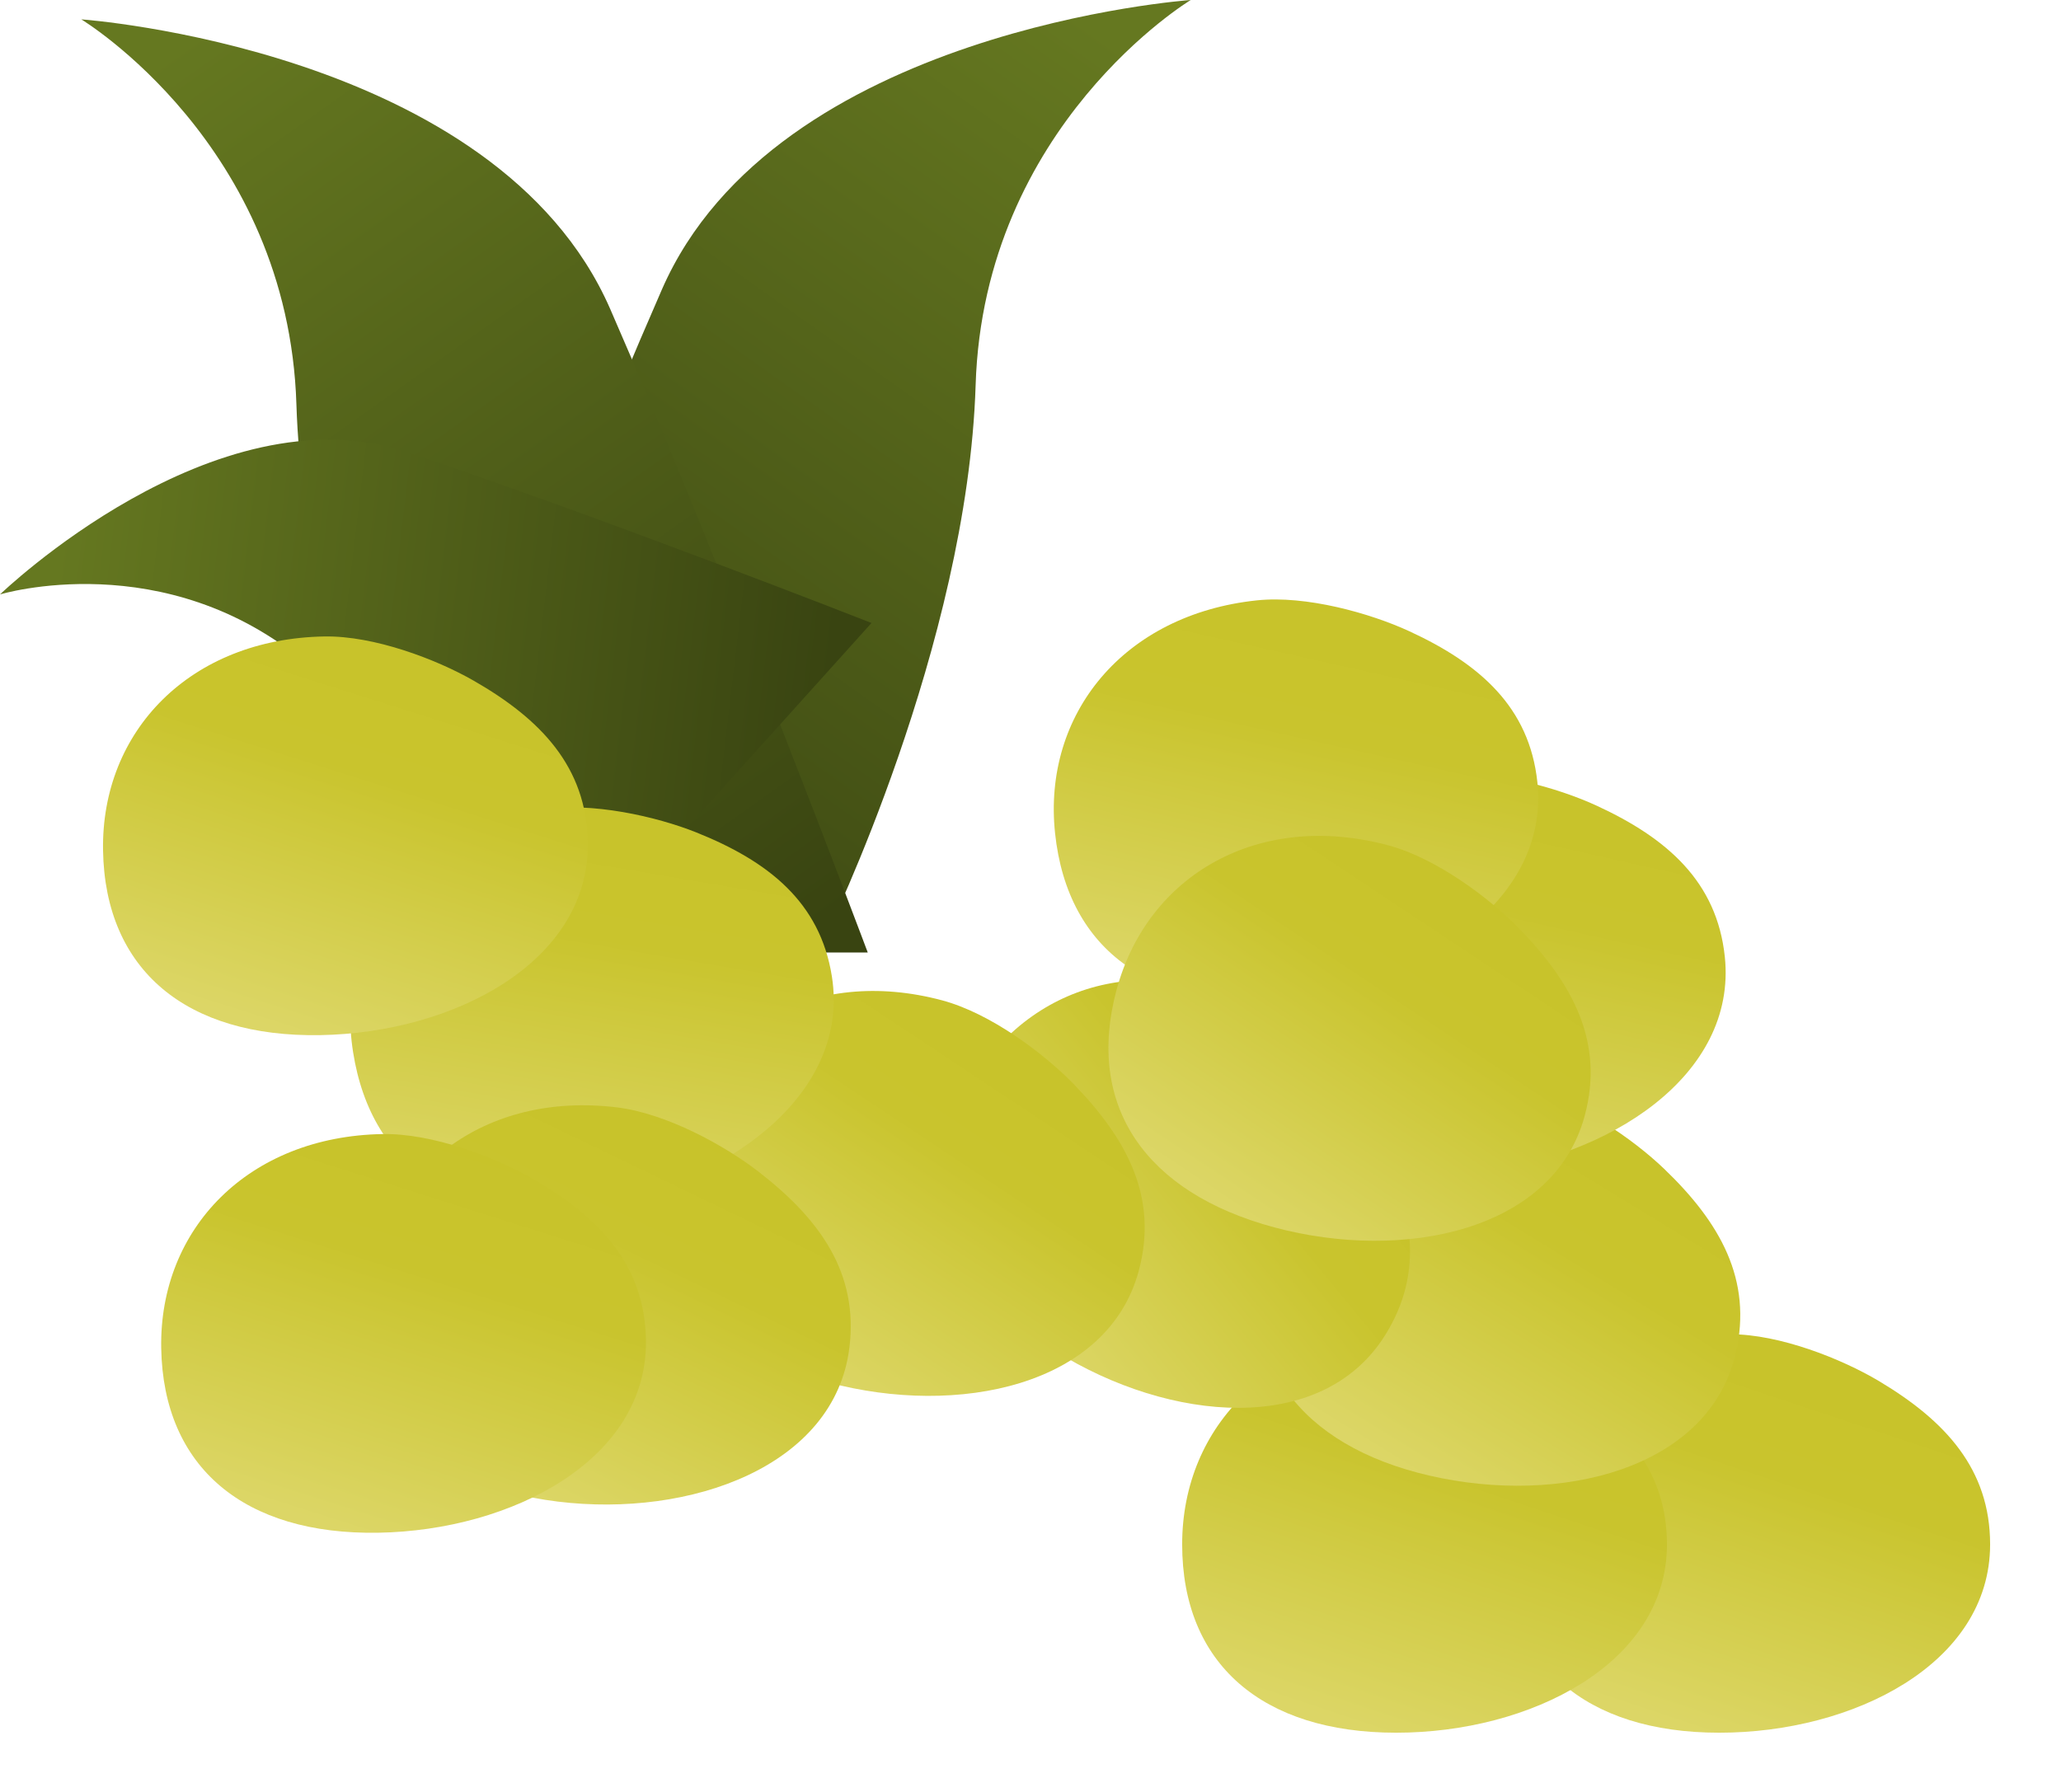 <svg id="Component_1_1" data-name="Component 1 – 1" xmlns="http://www.w3.org/2000/svg" xmlns:xlink="http://www.w3.org/1999/xlink" width="204.917" height="178.204" viewBox="0 0 204.917 178.204">
  <defs>
    <linearGradient id="linear-gradient" x1="0.863" y1="0.017" x2="0.232" y2="1.074" gradientUnits="objectBoundingBox">
      <stop offset="0" stop-color="#657820"/>
      <stop offset="1" stop-color="#394411"/>
    </linearGradient>
    <linearGradient id="linear-gradient-2" x1="0.137" y1="0.017" x2="0.768" y2="1.074" xlink:href="#linear-gradient"/>
    <linearGradient id="linear-gradient-3" x1="0.863" y1="0.983" x2="0.232" y2="-0.074" xlink:href="#linear-gradient"/>
    <linearGradient id="linear-gradient-4" x1="0.254" y1="0.945" x2="0.64" gradientUnits="objectBoundingBox">
      <stop offset="0" stop-color="#dcd666"/>
      <stop offset="0.653" stop-color="#c9c42d"/>
      <stop offset="1" stop-color="#c8c32a"/>
    </linearGradient>
    <linearGradient id="linear-gradient-6" x1="0.746" y1="0.055" x2="0.36" y2="1" xlink:href="#linear-gradient-4"/>
  </defs>
  <path id="Path_292" data-name="Path 292" d="M1204.866,517.521s-20.58,12.408-21.388,38.288-14.779,54.5-14.779,54.5h-42.027s14.3-38.128,25.616-64.009S1204.866,517.521,1204.866,517.521Z" transform="translate(-1086.475 -517.521)" fill="url(#linear-gradient)"/>
  <path id="Path_293" data-name="Path 293" d="M1126.672,517.521s20.58,12.408,21.388,38.288,14.779,54.5,14.779,54.5h42.027s-14.3-38.128-25.615-64.009S1126.672,517.521,1126.672,517.521Z" transform="translate(-1118.589 -515.594)" fill="url(#linear-gradient-2)"/>
  <path id="Path_294" data-name="Path 294" d="M55.868,66.293s-14.7-8.865-15.282-27.356S30.028,0,30.028,0H0S10.218,27.242,18.3,45.733,55.868,66.293,55.868,66.293Z" transform="translate(86.649 61.95) rotate(132)" fill="url(#linear-gradient-3)"/>
  <path id="Path_271" data-name="Path 271" d="M22.367.983C9.058.983,0,9.99,0,21.879S7.965,40.608,21.274,40.608,48.2,33.768,48.2,21.879c0-7.478-4.446-12.3-11.072-16.25C33.449,3.44,27.3.983,22.367.983Z" transform="translate(149.669 131.692)" fill="url(#linear-gradient-4)"/>
  <path id="Path_272" data-name="Path 272" d="M22.367.983C9.058.983,0,9.99,0,21.879S7.965,40.608,21.274,40.608,48.2,33.768,48.2,21.879c0-7.478-4.446-12.3-11.072-16.25C33.449,3.44,27.3.983,22.367.983Z" transform="translate(117.538 131.692)" fill="url(#linear-gradient-4)"/>
  <path id="Path_273" data-name="Path 273" d="M25.829,39.625c13.309,0,22.367-9.006,22.367-20.9S40.231,0,26.922,0,0,6.84,0,18.729c0,7.478,4.446,12.3,11.072,16.25C14.747,37.169,20.892,39.625,25.829,39.625Z" transform="translate(168.371 152.794) rotate(-167)" fill="url(#linear-gradient-6)"/>
  <path id="Path_274" data-name="Path 274" d="M25.829,39.625c13.309,0,22.367-9.006,22.367-20.9S40.231,0,26.922,0,0,6.84,0,18.729c0,7.478,4.446,12.3,11.072,16.25C14.747,37.169,20.892,39.625,25.829,39.625Z" transform="translate(196.003 143.798) rotate(-167)" fill="url(#linear-gradient-6)"/>
  <path id="Path_275" data-name="Path 275" d="M25.829,39.625c13.309,0,22.367-9.006,22.367-20.9S40.231,0,26.922,0,0,6.84,0,18.729c0,7.478,4.446,12.3,11.072,16.25C14.747,37.169,20.892,39.625,25.829,39.625Z" transform="matrix(-0.995, 0.105, -0.105, -0.995, 173.457, 113.766)" fill="url(#linear-gradient-6)"/>
  <path id="Path_276" data-name="Path 276" d="M25.829,39.625c13.309,0,22.367-9.006,22.367-20.9S40.231,0,26.922,0,0,6.84,0,18.729c0,7.478,4.446,12.3,11.072,16.25C14.747,37.169,20.892,39.625,25.829,39.625Z" transform="matrix(-0.995, 0.105, -0.105, -0.995, 199.804, 102.198)" fill="url(#linear-gradient-6)"/>
  <path id="Path_277" data-name="Path 277" d="M25.829,39.625c13.309,0,22.367-9.006,22.367-20.9S40.231,0,26.922,0,0,6.84,0,18.729c0,7.478,4.446,12.3,11.072,16.25C14.747,37.169,20.892,39.625,25.829,39.625Z" transform="matrix(-0.995, 0.105, -0.105, -0.995, 154.821, 96.415)" fill="url(#linear-gradient-6)"/>
  <path id="Path_278" data-name="Path 278" d="M25.829,39.625c13.309,0,22.367-9.006,22.367-20.9S40.231,0,26.922,0,0,6.84,0,18.729c0,7.478,4.446,12.3,11.072,16.25C14.747,37.169,20.892,39.625,25.829,39.625Z" transform="matrix(-0.995, 0.105, -0.105, -0.995, 169.601, 73.923)" fill="url(#linear-gradient-6)"/>
  <path id="Path_279" data-name="Path 279" d="M25.829,39.625c13.309,0,22.367-9.006,22.367-20.9S40.231,0,26.922,0,0,6.84,0,18.729c0,7.478,4.446,12.3,11.072,16.25C14.747,37.169,20.892,39.625,25.829,39.625Z" transform="matrix(-0.848, -0.53, 0.53, -0.848, 127.797, 148.644)" fill="url(#linear-gradient-6)"/>
  <path id="Path_280" data-name="Path 280" d="M25.829,39.625c13.309,0,22.367-9.006,22.367-20.9S40.231,0,26.922,0,0,6.84,0,18.729c0,7.478,4.446,12.3,11.072,16.25C14.747,37.169,20.892,39.625,25.829,39.625Z" transform="matrix(-0.848, -0.53, 0.53, -0.848, 122.013, 178.204)" fill="url(#linear-gradient-6)"/>
  <path id="Path_281" data-name="Path 281" d="M25.829,39.625c13.309,0,22.367-9.006,22.367-20.9S40.231,0,26.922,0,0,6.84,0,18.729c0,7.478,4.446,12.3,11.072,16.25C14.747,37.169,20.892,39.625,25.829,39.625Z" transform="matrix(-0.966, -0.259, 0.259, -0.966, 108.376, 144.446)" fill="url(#linear-gradient-6)"/>
  <path id="Path_282" data-name="Path 282" d="M25.829,39.625c13.309,0,22.367-9.006,22.367-20.9S40.231,0,26.922,0,0,6.84,0,18.729c0,7.478,4.446,12.3,11.072,16.25C14.747,37.169,20.892,39.625,25.829,39.625Z" transform="matrix(-0.966, -0.259, 0.259, -0.966, 110.946, 110.388)" fill="url(#linear-gradient-6)"/>
  <path id="Path_283" data-name="Path 283" d="M25.829,39.625c13.309,0,22.367-9.006,22.367-20.9S40.231,0,26.922,0,0,6.84,0,18.729c0,7.478,4.446,12.3,11.072,16.25C14.747,37.169,20.892,39.625,25.829,39.625Z" transform="matrix(-0.966, -0.259, 0.259, -0.966, 152.716, 129.024)" fill="url(#linear-gradient-6)"/>
  <path id="Path_284" data-name="Path 284" d="M25.829,39.625c13.309,0,22.367-9.006,22.367-20.9S40.231,0,26.922,0,0,6.84,0,18.729c0,7.478,4.446,12.3,11.072,16.25C14.747,37.169,20.892,39.625,25.829,39.625Z" transform="matrix(-0.966, -0.259, 0.259, -0.966, 114.802, 78.257)" fill="url(#linear-gradient-6)"/>
  <path id="Path_285" data-name="Path 285" d="M25.829,39.625c13.309,0,22.367-9.006,22.367-20.9S40.231,0,26.922,0,0,6.84,0,18.729c0,7.478,4.446,12.3,11.072,16.25C14.747,37.169,20.892,39.625,25.829,39.625Z" transform="translate(85.64 115.592) rotate(171)" fill="url(#linear-gradient-6)"/>
  <path id="Path_286" data-name="Path 286" d="M25.829,39.625c13.309,0,22.367-9.006,22.367-20.9S40.231,0,26.922,0,0,6.84,0,18.729c0,7.478,4.446,12.3,11.072,16.25C14.747,37.169,20.892,39.625,25.829,39.625Z" transform="translate(102.091 177.66) rotate(-173)" fill="url(#linear-gradient-6)"/>
  <path id="Path_287" data-name="Path 287" d="M25.829,39.625c13.309,0,22.367-9.006,22.367-20.9S40.231,0,26.922,0,0,6.84,0,18.729c0,7.478,4.446,12.3,11.072,16.25C14.747,37.169,20.892,39.625,25.829,39.625Z" transform="translate(82.17 152.598) rotate(-173)" fill="url(#linear-gradient-6)"/>
  <path id="Path_288" data-name="Path 288" d="M25.829,39.625c13.309,0,22.367-9.006,22.367-20.9S40.231,0,26.922,0,0,6.84,0,18.729c0,7.478,4.446,12.3,11.072,16.25C14.747,37.169,20.892,39.625,25.829,39.625Z" transform="translate(87.332 78.55) rotate(161)" fill="url(#linear-gradient-6)"/>
  <path id="Path_291" data-name="Path 291" d="M25.829,39.625c13.309,0,22.367-9.006,22.367-20.9S40.231,0,26.922,0,0,6.84,0,18.729c0,7.478,4.446,12.3,11.072,16.25C14.747,37.169,20.892,39.625,25.829,39.625Z" transform="matrix(-1, 0.017, -0.017, -1, 64.543, 151.956)" fill="url(#linear-gradient-6)"/>
  <path id="Path_289" data-name="Path 289" d="M25.829,39.625c13.309,0,22.367-9.006,22.367-20.9S40.231,0,26.922,0,0,6.84,0,18.729c0,7.478,4.446,12.3,11.072,16.25C14.747,37.169,20.892,39.625,25.829,39.625Z" transform="translate(60.984 118.393) rotate(161)" fill="url(#linear-gradient-6)"/>
  <path id="Path_290" data-name="Path 290" d="M25.829,39.625c13.309,0,22.367-9.006,22.367-20.9S40.231,0,26.922,0,0,6.84,0,18.729c0,7.478,4.446,12.3,11.072,16.25C14.747,37.169,20.892,39.625,25.829,39.625Z" transform="matrix(-1, 0.017, -0.017, -1, 58.76, 102.475)" fill="url(#linear-gradient-6)"/>
</svg>
